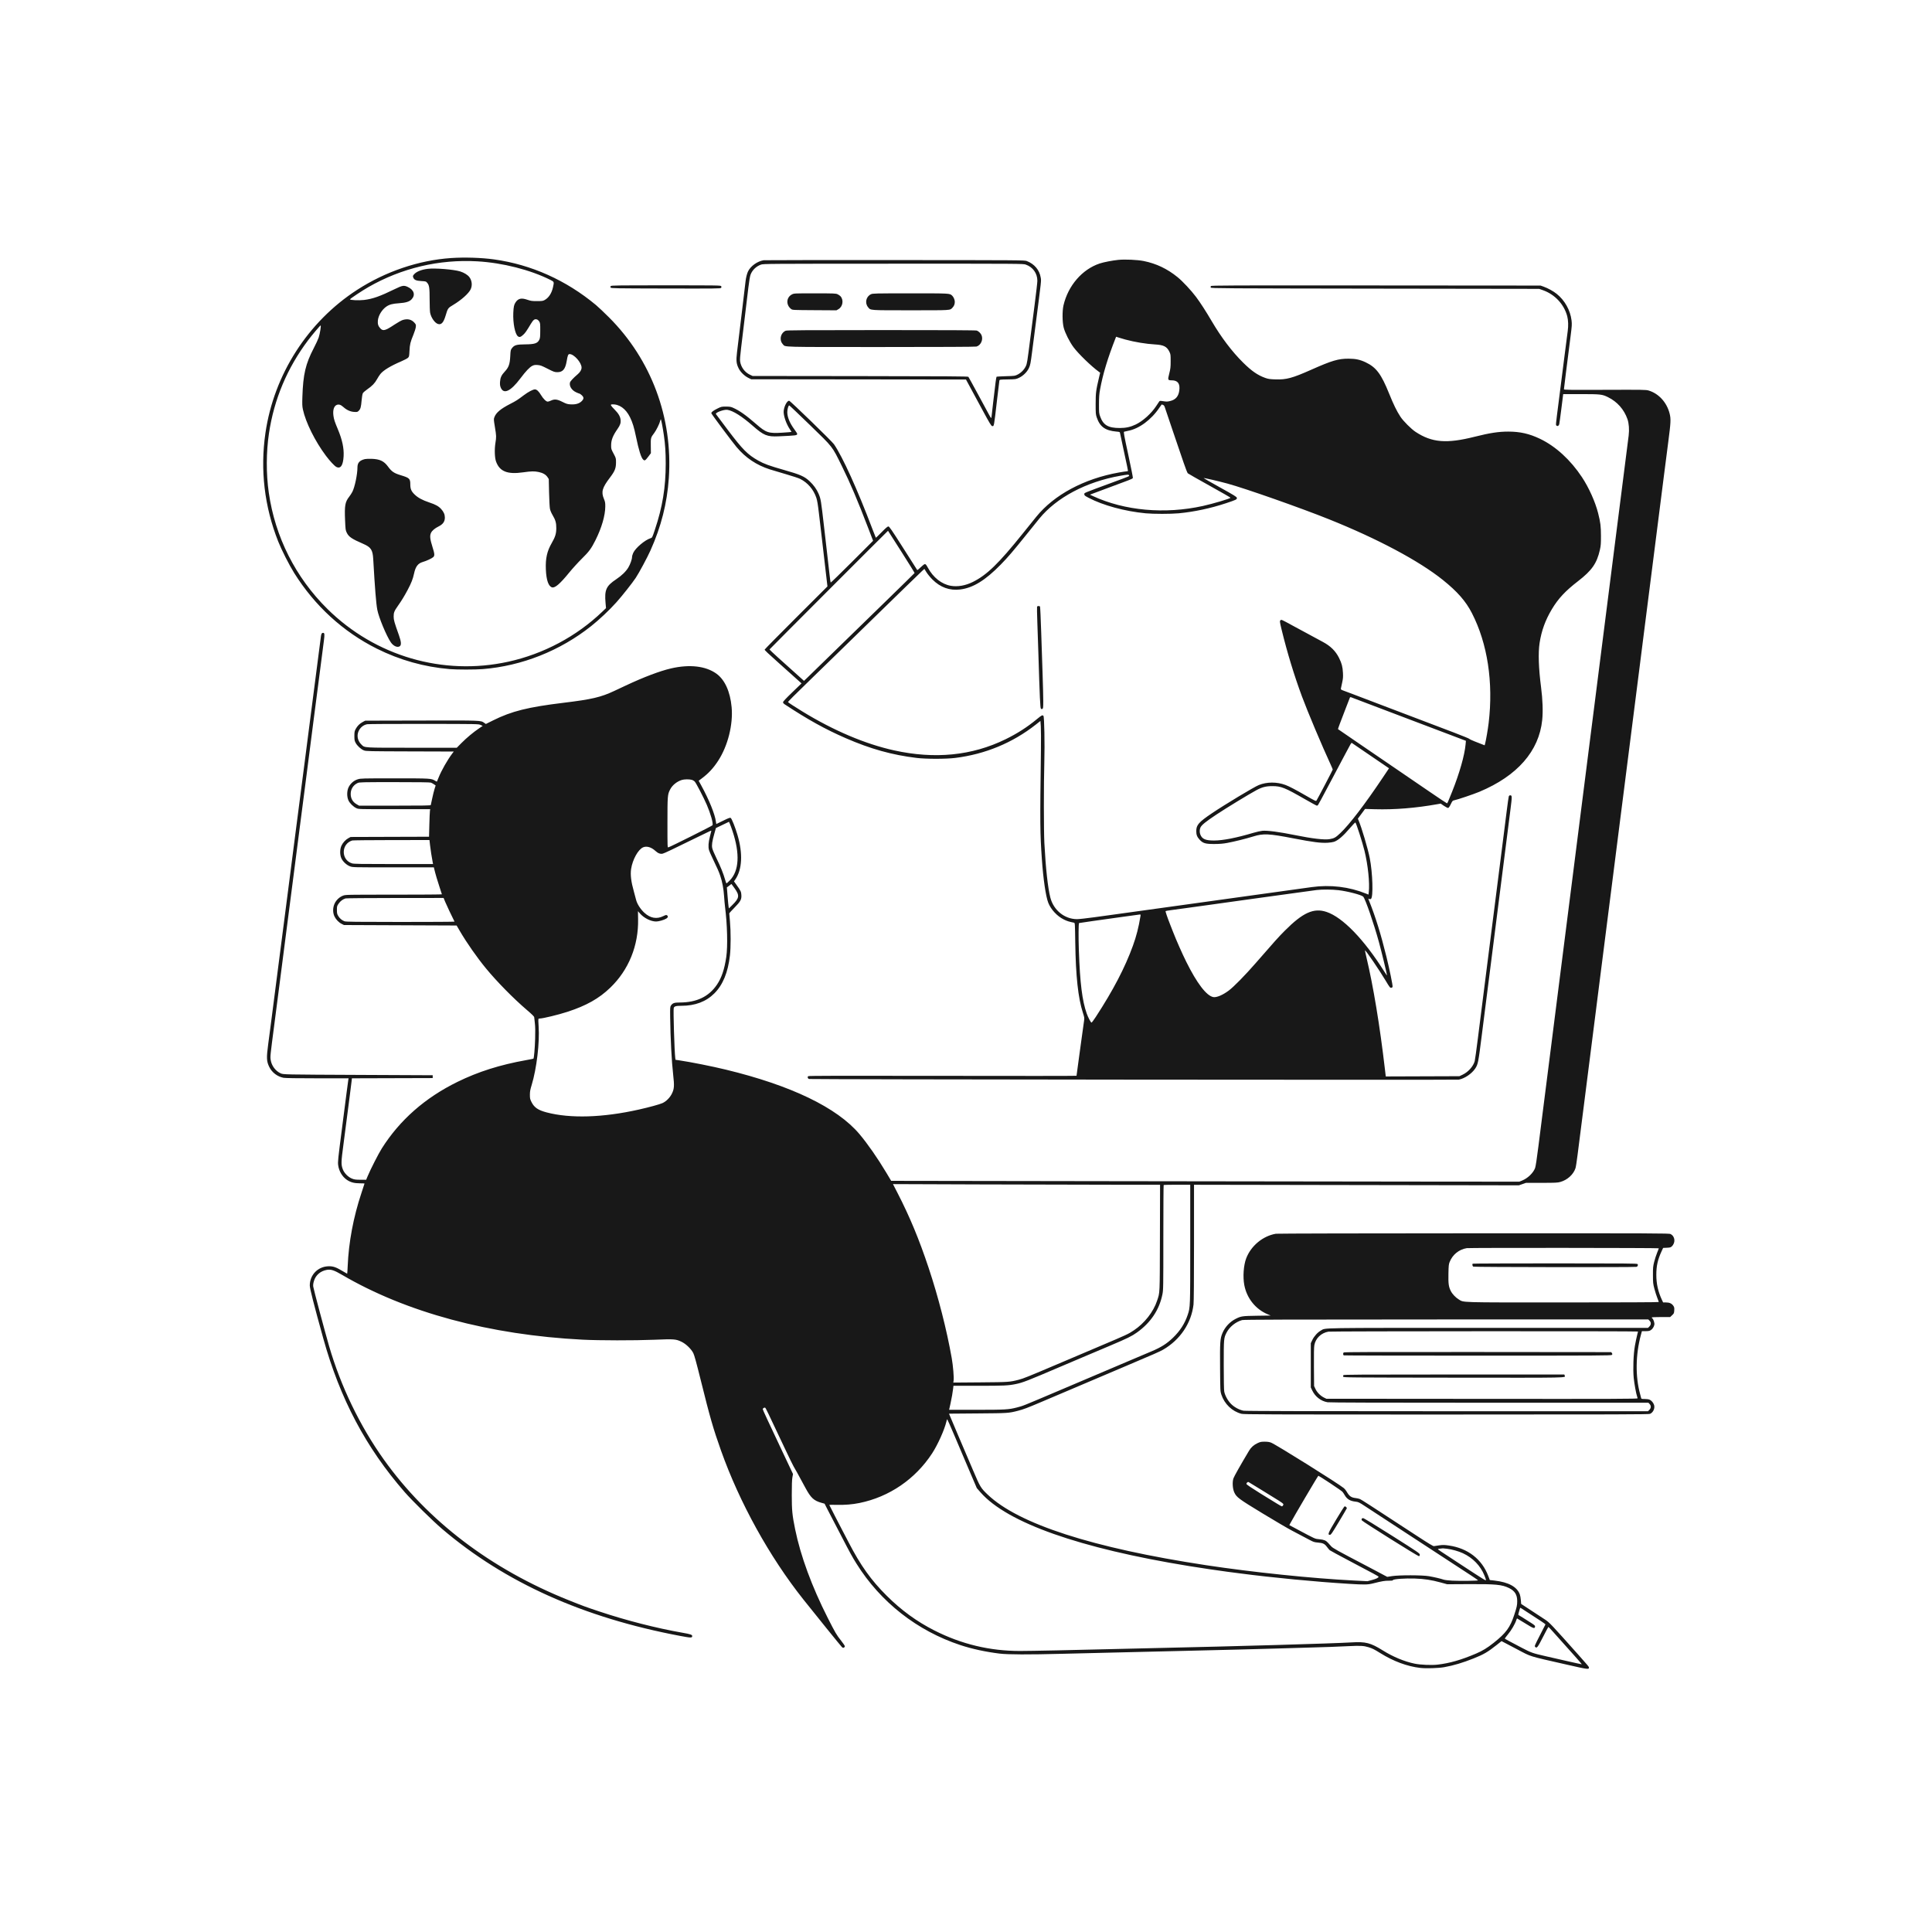 <svg width="345" height="345" viewBox="0 0 345 345" fill="none" xmlns="http://www.w3.org/2000/svg">
<path fill-rule="evenodd" clip-rule="evenodd" d="M80.554 46.079C74.775 46.471 68.86 48.472 63.784 51.753C54.972 57.447 48.922 66.884 47.401 77.307C46.44 83.895 47.21 90.448 49.68 96.696C50.268 98.183 51.65 100.91 52.522 102.303C56.196 108.176 61.255 112.812 67.283 115.827C71.365 117.868 75.768 119.104 80.301 119.481C81.619 119.591 84.846 119.591 86.216 119.481C93.195 118.92 100.008 116.217 105.563 111.804C107.032 110.636 108.796 108.974 110.073 107.552C111.068 106.445 112.936 104.083 113.524 103.19C114.152 102.235 115.569 99.598 116.157 98.291C118.067 94.043 119.13 89.85 119.435 85.358C120.167 74.587 116.304 64.223 108.742 56.664C107.882 55.804 106.838 54.818 106.421 54.47C101.095 50.036 94.869 47.248 88.234 46.324C85.992 46.012 82.964 45.915 80.554 46.079ZM199.694 46.407C198.646 46.512 197.068 46.818 196.369 47.052C193.244 48.096 190.735 50.999 189.909 54.526C189.674 55.53 189.694 57.547 189.949 58.52C190.197 59.467 191.005 61.072 191.707 62.01C192.598 63.201 194.88 65.412 196.222 66.383L196.456 66.552L196.248 67.434C195.71 69.716 195.656 70.14 195.652 72.1C195.65 73.819 195.663 73.992 195.846 74.535C196.406 76.203 197.354 76.888 199.354 77.069C199.962 77.124 199.971 77.128 200.017 77.387C200.043 77.532 200.277 78.634 200.537 79.836C201.302 83.375 201.421 83.942 201.421 84.057C201.421 84.12 201.323 84.167 201.189 84.167C201.062 84.167 200.44 84.26 199.808 84.373C193.588 85.483 188.235 88.351 185.047 92.281C184.671 92.743 183.589 94.087 182.642 95.266C178.325 100.642 176.229 102.675 173.719 103.922C172.403 104.576 171.005 104.818 169.782 104.606C168.151 104.322 166.64 103.129 165.693 101.377C165.426 100.882 165.302 100.732 165.164 100.732C165.054 100.732 164.759 100.954 164.41 101.299C164.043 101.663 163.815 101.832 163.776 101.771C163.743 101.718 162.617 99.949 161.273 97.84C159.201 94.586 158.801 94.005 158.636 94.005C158.497 94.005 158.151 94.301 157.438 95.032C156.887 95.597 156.419 96.041 156.398 96.02C156.377 95.998 156.094 95.281 155.77 94.425C153.099 87.375 150.485 81.61 148.921 79.323C148.564 78.802 141.15 71.605 140.933 71.57C140.584 71.513 140.066 72.434 139.949 73.319C139.845 74.106 140.374 75.682 141.089 76.72C141.23 76.924 141.345 77.107 141.345 77.126C141.345 77.146 140.616 77.207 139.724 77.263C137.226 77.419 136.819 77.286 135.022 75.72C133.212 74.142 132.041 73.317 130.898 72.811C130.512 72.641 130.298 72.606 129.627 72.606C128.849 72.605 128.796 72.617 128.111 72.956C127.35 73.333 127.022 73.585 127.022 73.791C127.022 73.912 130.76 78.923 131.536 79.842C133.156 81.761 135.084 83.052 137.476 83.821C138.052 84.006 139.394 84.408 140.46 84.713C141.525 85.019 142.622 85.383 142.897 85.523C144.249 86.209 145.264 87.394 145.77 88.877C145.926 89.337 146.051 90.082 146.234 91.65C146.372 92.83 146.521 94.097 146.567 94.467C146.612 94.837 146.727 95.812 146.82 96.632C147.033 98.499 147.264 100.493 147.542 102.871L147.758 104.716L142.15 110.314C139.066 113.393 136.543 115.953 136.543 116.003C136.543 116.112 137.113 116.651 139.113 118.436C139.53 118.808 140.605 119.77 141.501 120.574L143.131 122.035L141.48 123.625C140.33 124.733 139.829 125.271 139.829 125.397C139.83 125.509 139.935 125.649 140.103 125.76C144.25 128.496 147.379 130.231 151.035 131.82C155.467 133.746 159.289 134.812 163.674 135.343C165.393 135.551 168.906 135.551 170.583 135.343C175.941 134.677 180.825 132.653 184.991 129.371L185.791 128.74L185.858 129.682C185.895 130.201 185.904 132.195 185.879 134.114C185.707 147.233 185.72 148.709 186.048 153.434C186.296 156.999 186.749 160.086 187.191 161.212C187.661 162.409 188.789 163.621 189.964 164.191C190.585 164.493 190.874 164.584 191.782 164.767C191.958 164.803 191.96 164.834 192.01 168.273C192.098 174.324 192.522 178.231 193.375 180.855C193.646 181.69 193.659 181.782 193.581 182.295C193.535 182.596 193.346 183.959 193.16 185.323C192.974 186.688 192.766 188.201 192.698 188.687C192.511 190.01 192.237 192.042 192.237 192.104C192.237 192.134 181.488 192.14 168.351 192.116C149.937 192.083 144.433 192.096 144.327 192.173C144.143 192.307 144.246 192.626 144.49 192.677C144.874 192.757 260.052 192.87 260.499 192.791C261.517 192.61 262.819 191.732 263.425 190.819C263.924 190.068 263.985 189.762 264.568 185.148C264.875 182.724 265.22 180.003 265.336 179.101C265.452 178.199 265.775 175.664 266.053 173.467C266.331 171.27 266.634 168.887 266.726 168.17C266.818 167.453 266.928 166.583 266.971 166.236C267.014 165.889 267.24 164.101 267.474 162.263C267.895 158.961 268.431 154.743 269.085 149.586C269.27 148.13 269.555 145.885 269.719 144.598C270.032 142.141 270.029 142.019 269.657 142.019C269.568 142.019 269.465 142.102 269.426 142.208C269.388 142.312 269.217 143.513 269.047 144.878C268.878 146.242 268.663 147.945 268.57 148.661C268.41 149.889 267.929 153.678 266.973 161.232C266.261 166.861 265.716 171.149 265.408 173.551C265.084 176.083 264.62 179.75 263.903 185.45C263.647 187.485 263.395 189.301 263.343 189.486C263.082 190.424 262.18 191.435 261.186 191.905L260.612 192.177L254.035 192.2L247.459 192.223L247.308 190.938C246.395 183.126 245.23 176.076 244.006 170.953C243.846 170.286 243.731 169.727 243.749 169.709C243.846 169.612 246.296 173.205 247.447 175.132C248.146 176.301 248.235 176.416 248.431 176.393C248.583 176.376 248.655 176.311 248.675 176.174C248.711 175.922 248.12 173.053 247.581 170.86C246.582 166.799 245.636 163.745 244.486 160.872C244.311 160.434 244.31 160.429 244.477 160.518C244.592 160.58 244.695 160.581 244.806 160.522C245.254 160.283 245.125 155.868 244.593 153.202C244.247 151.468 243.156 147.799 242.596 146.481L242.474 146.193L243.117 145.323L243.76 144.453L245.53 144.504C249.027 144.603 252.805 144.298 256.705 143.601L257.265 143.501L257.854 143.903C258.18 144.125 258.514 144.292 258.601 144.276C258.701 144.257 258.869 144.016 259.066 143.606C259.354 143.007 259.395 142.961 259.695 142.905C260.242 142.803 263.173 141.811 264.193 141.383C270.953 138.549 274.825 134.122 275.394 128.577C275.552 127.038 275.479 124.953 275.19 122.721C274.75 119.325 274.659 116.568 274.928 114.816C275.263 112.636 275.949 110.745 277.109 108.804C278.255 106.887 279.515 105.536 281.802 103.772C284.264 101.872 285.157 100.591 285.697 98.178C285.861 97.448 285.888 97.091 285.885 95.686C285.882 93.96 285.799 93.303 285.378 91.634C284.867 89.611 283.738 87.096 282.498 85.218C280.463 82.136 277.813 79.708 275.02 78.367C273.11 77.451 271.444 77.071 269.332 77.071C267.599 77.071 266.036 77.31 263.35 77.986C258.3 79.257 255.704 79.044 252.776 77.116C252.002 76.606 250.598 75.203 250.085 74.426C249.43 73.435 248.838 72.225 248.06 70.292C246.649 66.786 245.751 65.589 243.86 64.695C242.858 64.221 242.067 64.054 240.811 64.05C238.993 64.044 237.825 64.39 234.175 66.013C230.778 67.524 229.711 67.813 227.765 67.749C226.754 67.715 226.476 67.675 225.948 67.488C224.592 67.007 223.504 66.255 221.975 64.742C220.013 62.801 218.084 60.256 216.398 57.385C215.325 55.558 214.366 54.073 213.574 53.013C212.726 51.876 211.184 50.227 210.286 49.497C208.453 48.005 206.484 47.066 204.244 46.614C203.116 46.386 200.901 46.286 199.694 46.407ZM136.374 46.469C135.239 46.661 134.081 47.479 133.592 48.435C133.4 48.808 133.205 49.576 133.134 50.237C133.078 50.755 132.767 53.365 132.537 55.241C132.425 56.157 132.108 58.78 131.603 62.967C131.429 64.403 131.493 64.976 131.919 65.813C132.248 66.461 132.961 67.15 133.653 67.489L134.141 67.728L153.319 67.749L172.497 67.771L173.303 69.263C173.747 70.083 174.754 71.947 175.541 73.403C176.683 75.515 177.011 76.058 177.158 76.08C177.516 76.135 177.47 76.375 178.041 71.427C178.249 69.624 178.438 68.065 178.461 67.964C178.502 67.785 178.542 67.78 179.957 67.754C181.393 67.728 181.417 67.724 181.981 67.458C182.707 67.115 183.395 66.439 183.723 65.747C183.98 65.203 184.035 64.927 184.312 62.766C184.407 62.026 184.676 59.945 184.91 58.142C185.993 49.784 185.947 50.205 185.842 49.565C185.618 48.205 184.713 47.134 183.348 46.614C182.937 46.458 182.334 46.453 159.756 46.443C147.012 46.438 136.49 46.449 136.374 46.469ZM85.23 46.666C89.754 46.925 94.709 48.185 98.304 49.992C98.964 50.324 98.966 50.329 98.743 51.314C98.497 52.4 97.975 53.188 97.237 53.587C96.945 53.745 96.766 53.769 95.889 53.769C94.995 53.769 94.796 53.741 94.173 53.528C93.107 53.163 92.551 53.282 92.077 53.977C91.79 54.397 91.709 54.768 91.66 55.871C91.58 57.691 91.972 59.674 92.487 60.056C92.769 60.264 92.978 60.202 93.447 59.77C93.797 59.448 94.004 59.152 94.811 57.806C95.251 57.075 95.492 56.909 95.905 57.054C96.03 57.098 96.21 57.266 96.305 57.427C96.461 57.691 96.478 57.856 96.473 59.025C96.469 60.102 96.441 60.383 96.315 60.645C95.993 61.314 95.493 61.48 93.75 61.494C92.234 61.507 91.842 61.622 91.416 62.18C91.187 62.479 91.171 62.556 91.118 63.598C91.044 65.049 90.844 65.605 90.117 66.377C89.55 66.98 89.34 67.436 89.292 68.17C89.263 68.621 89.29 68.879 89.396 69.157C89.907 70.492 91.167 69.918 92.953 67.537C93.892 66.285 94.591 65.551 95.058 65.325C95.37 65.174 95.54 65.148 96.001 65.181C96.494 65.217 96.713 65.298 97.772 65.838C98.873 66.4 99.025 66.455 99.499 66.46C100.492 66.471 100.948 65.939 101.195 64.481C101.371 63.439 101.459 63.229 101.716 63.229C102.503 63.229 103.852 64.755 103.851 65.644C103.85 66.037 103.602 66.459 103.146 66.844C102.415 67.462 101.84 68.075 101.784 68.297C101.622 68.94 102.075 69.672 102.866 70.046C103.153 70.181 103.432 70.292 103.487 70.292C103.541 70.292 103.722 70.42 103.887 70.575C104.291 70.956 104.286 71.223 103.868 71.64C103.435 72.073 102.788 72.259 101.902 72.208C101.322 72.175 101.147 72.122 100.426 71.76C99.48 71.284 99.02 71.235 98.374 71.539C98.166 71.638 97.91 71.719 97.806 71.72C97.529 71.722 97.007 71.211 96.614 70.551C96.216 69.882 95.844 69.535 95.524 69.535C95.169 69.536 94.354 69.963 93.537 70.578C92.4 71.434 92.174 71.578 91.089 72.137C89.4 73.007 88.598 73.679 88.291 74.479C88.151 74.847 88.153 74.897 88.376 76.254C88.642 77.874 88.645 77.99 88.464 79.132C88.284 80.267 88.336 81.744 88.579 82.415C89.225 84.199 90.603 84.747 93.427 84.344C94.89 84.136 95.428 84.126 96.214 84.292C96.946 84.447 97.472 84.753 97.765 85.195L97.995 85.541L98.048 87.944C98.078 89.266 98.147 90.574 98.202 90.852C98.264 91.161 98.448 91.6 98.679 91.987C99.201 92.864 99.344 93.375 99.338 94.341C99.332 95.303 99.152 95.882 98.525 96.969C97.681 98.431 97.393 99.729 97.475 101.689C97.555 103.61 97.947 104.727 98.596 104.889C99.117 105.02 100.028 104.231 101.636 102.255C102.224 101.533 103.243 100.412 103.9 99.765C105.191 98.494 105.59 97.952 106.335 96.462C107.446 94.238 108.078 92.06 108.087 90.431C108.09 89.781 108.056 89.591 107.845 89.086C107.327 87.841 107.531 87.115 108.905 85.302C109.811 84.107 110.002 83.624 110.002 82.519C110.002 81.832 109.991 81.795 109.564 80.994C109.138 80.196 109.126 80.153 109.131 79.5C109.138 78.552 109.441 77.789 110.301 76.557C110.736 75.935 110.875 75.521 110.826 75.004C110.766 74.382 110.453 73.842 109.734 73.12C109.047 72.43 108.946 72.234 109.264 72.214C110.57 72.133 111.735 72.959 112.499 74.507C112.959 75.439 113.224 76.302 113.581 78.031C114.072 80.41 114.486 81.726 114.851 82.069C115.125 82.325 115.218 82.269 115.792 81.511L116.231 80.929L116.213 79.626C116.193 78.175 116.204 78.134 116.835 77.308C117.185 76.849 117.784 75.633 117.878 75.191C117.909 75.041 117.963 74.902 117.997 74.881C118.06 74.841 118.336 76.264 118.549 77.734C118.787 79.368 118.879 80.784 118.879 82.779C118.878 87.04 118.304 90.541 116.937 94.612C116.466 96.016 116.465 96.018 116.162 96.113C115.162 96.427 113.492 97.84 113.082 98.718C112.964 98.97 112.867 99.309 112.865 99.471C112.861 99.881 112.541 100.775 112.192 101.355C111.766 102.06 111.006 102.795 110.035 103.441C108.238 104.637 107.926 105.33 108.134 107.669L108.216 108.594L107.529 109.252C102.938 113.652 97.035 116.788 90.749 118.165C79.122 120.713 67.024 117.184 58.478 108.752C52.777 103.128 49.12 95.871 47.994 87.951C47.516 84.584 47.529 80.752 48.029 77.389C48.937 71.297 51.276 65.734 55.026 60.748C55.729 59.815 57.124 58.161 57.246 58.118C57.376 58.073 57.141 59.559 56.903 60.286C56.805 60.586 56.408 61.441 56.021 62.185C54.562 64.994 54.13 66.84 53.998 70.841C53.954 72.174 53.969 72.554 54.089 73.112C54.582 75.419 56.269 78.813 58.205 81.392C58.902 82.321 59.729 83.208 60.054 83.376C60.821 83.773 61.271 83.113 61.361 81.46C61.439 80.032 61.114 78.52 60.326 76.641C59.769 75.311 59.634 74.903 59.545 74.263C59.405 73.248 59.622 72.517 60.126 72.308C60.497 72.155 60.848 72.266 61.314 72.684C61.921 73.229 62.566 73.519 63.255 73.558C63.791 73.588 63.837 73.576 64.072 73.342C64.382 73.032 64.473 72.695 64.579 71.452C64.626 70.91 64.72 70.358 64.789 70.225C64.858 70.093 65.21 69.78 65.572 69.531C66.456 68.922 66.93 68.432 67.316 67.728C67.493 67.404 67.769 66.978 67.929 66.782C68.476 66.112 69.748 65.342 71.657 64.524C72.186 64.297 72.72 64.017 72.844 63.902C73.058 63.702 73.072 63.639 73.123 62.64C73.183 61.477 73.273 61.107 73.828 59.754C74.037 59.246 74.228 58.635 74.252 58.395C74.294 57.992 74.277 57.937 74.014 57.639C73.489 57.042 72.807 56.877 71.934 57.135C71.692 57.207 71.048 57.564 70.482 57.941C68.795 59.062 68.399 59.168 67.907 58.632C67.537 58.228 67.42 57.853 67.475 57.247C67.557 56.35 68.2 55.292 68.997 54.745C69.538 54.374 70.093 54.227 71.242 54.15C72.463 54.068 73.094 53.873 73.492 53.454C74.223 52.683 73.937 51.761 72.804 51.234C72.127 50.92 71.857 50.963 70.569 51.591C67.832 52.925 66.56 53.376 65.009 53.564C64.074 53.677 62.453 53.6 62.505 53.445C62.549 53.312 64.662 51.909 65.799 51.258C71.727 47.864 78.437 46.278 85.23 46.666ZM183.168 47.248C184.442 47.686 185.244 48.806 185.243 50.146C185.243 50.427 185.017 52.398 184.741 54.526C184.465 56.653 184.124 59.302 183.983 60.412C183.442 64.663 183.403 64.91 183.19 65.374C182.909 65.986 182.36 66.556 181.75 66.87C181.245 67.13 181.229 67.132 179.626 67.177C178.738 67.203 177.985 67.249 177.954 67.28C177.923 67.311 177.844 67.765 177.78 68.289C177.517 70.413 177.138 73.646 177.094 74.139C177.069 74.428 177.024 74.664 176.996 74.663C176.967 74.662 176.796 74.388 176.615 74.054C176.434 73.719 175.549 72.083 174.648 70.418C173.748 68.753 172.972 67.344 172.924 67.287C172.856 67.204 168.8 67.178 153.616 67.161L134.394 67.139L133.914 66.914C133.004 66.489 132.328 65.579 132.167 64.564C132.116 64.241 132.162 63.599 132.338 62.142C132.471 61.052 132.635 59.687 132.704 59.109C132.772 58.531 132.907 57.414 133.002 56.628C133.311 54.077 133.415 53.211 133.638 51.34C133.773 50.209 133.921 49.33 134.024 49.057C134.333 48.23 135.027 47.559 135.884 47.255C136.319 47.101 137.013 47.096 159.511 47.09C182.295 47.084 182.698 47.087 183.168 47.248ZM76.367 48.007C75.21 48.154 74.336 48.513 73.911 49.017C73.725 49.239 73.708 49.305 73.784 49.524C73.942 49.977 74.281 50.133 75.225 50.189C76.053 50.238 76.069 50.243 76.304 50.524C76.653 50.941 76.72 51.421 76.72 53.51C76.72 54.541 76.759 55.589 76.806 55.838C76.972 56.709 77.631 57.662 78.198 57.849C78.802 58.047 79.2 57.616 79.573 56.36C79.965 55.041 79.992 55.004 80.933 54.443C82.376 53.583 83.691 52.409 84.044 51.665C84.379 50.959 84.279 50.072 83.794 49.457C83.49 49.071 82.862 48.686 82.19 48.474C81.043 48.113 77.668 47.842 76.367 48.007ZM109.069 51.085C108.989 51.182 108.983 51.257 109.047 51.359C109.129 51.488 109.893 51.5 118.9 51.52C127.883 51.54 128.673 51.531 128.767 51.404C128.838 51.307 128.843 51.218 128.785 51.109C128.704 50.957 128.373 50.952 118.94 50.952C110.137 50.952 109.169 50.965 109.069 51.085ZM216.245 51.085C216.164 51.182 216.158 51.257 216.222 51.359C216.304 51.489 218.385 51.502 245.581 51.541L274.851 51.583L275.517 51.818C277.647 52.569 279.303 54.342 279.861 56.466C280.049 57.184 280.083 58.191 279.951 59.109C279.907 59.409 279.644 61.453 279.365 63.649C279.087 65.846 278.647 69.308 278.387 71.343C277.761 76.246 277.795 75.866 277.966 76.008C278.147 76.157 278.358 76.041 278.437 75.748C278.468 75.633 278.639 74.378 278.818 72.958L279.144 70.376L282.306 70.377C285.83 70.379 286.108 70.41 287.153 70.928C288.796 71.741 290.011 73.114 290.617 74.844C290.88 75.592 290.963 76.728 290.833 77.776C290.784 78.169 290.515 80.288 290.235 82.485C289.956 84.682 289.554 87.841 289.343 89.506C289.132 91.171 288.807 93.725 288.621 95.182C288.436 96.639 288.097 99.306 287.869 101.11C286.953 108.336 286.607 111.056 285.509 119.693C285.321 121.173 284.959 124.03 284.705 126.042C284.45 128.054 284.146 130.438 284.029 131.34C283.912 132.241 283.782 133.263 283.741 133.61C283.699 133.957 283.491 135.603 283.278 137.268C283.065 138.933 282.704 141.771 282.476 143.574C281.532 151.041 281.111 154.357 280.876 156.187C280.739 157.251 280.416 159.786 280.159 161.821C279.902 163.856 279.561 166.543 279.401 167.791C279.242 169.04 278.919 171.575 278.685 173.425C278.45 175.275 278.05 178.435 277.794 180.446C277.539 182.458 277.143 185.58 276.915 187.384C276.197 193.052 275.568 198.003 275.354 199.66C275.241 200.539 274.953 202.809 274.715 204.706C274.439 206.911 274.226 208.305 274.125 208.574C273.793 209.462 272.811 210.409 271.803 210.814L271.312 211.012L253.366 210.997C243.495 210.988 218.256 210.955 197.279 210.923L159.14 210.865L158.254 209.383C156.72 206.816 154.906 204.211 153.465 202.507C149.463 197.775 141.276 193.829 129.595 191.001C127.154 190.41 123.358 189.653 121.316 189.35L120.624 189.247L120.58 188.904C120.434 187.772 120.209 180.41 120.308 180.014C120.388 179.698 120.697 179.606 121.68 179.606C124.132 179.606 126.089 178.867 127.568 177.384C129.095 175.853 129.996 173.653 130.346 170.608C130.511 169.172 130.512 166.309 130.349 164.512C130.282 163.772 130.226 163.135 130.225 163.096C130.224 163.058 130.631 162.612 131.129 162.105C132.24 160.976 132.437 160.62 132.388 159.832C132.351 159.224 132.282 159.08 131.514 158.007L131.071 157.388L131.31 157.04C132.532 155.259 132.673 152.421 131.701 149.124C131.282 147.701 130.664 146.155 130.474 146.053C130.349 145.987 130.072 146.09 129.124 146.559C128.468 146.883 127.921 147.148 127.909 147.148C127.897 147.148 127.864 146.949 127.835 146.706C127.687 145.446 126.627 142.826 125.233 140.277L124.764 139.419L125.24 139.064C126.505 138.12 127.365 137.2 128.24 135.856C129.975 133.192 130.933 129.379 130.647 126.273C130.389 123.477 129.421 121.357 127.909 120.281C125.998 118.92 123.111 118.595 119.797 119.366C117.819 119.827 114.931 120.921 111.763 122.409C111.373 122.592 110.441 123.029 109.69 123.381C107.284 124.509 105.672 124.886 100.649 125.495C94.249 126.272 91.361 126.994 88.04 128.647L86.762 129.283L86.481 129.089C85.814 128.631 86.177 128.644 75.283 128.668L65.219 128.691L64.779 128.922C64.221 129.216 63.807 129.629 63.513 130.186C63.308 130.575 63.282 130.715 63.282 131.424C63.282 132.128 63.309 132.273 63.508 132.652C63.79 133.186 64.46 133.797 64.988 134.001C65.364 134.147 65.846 134.158 73.208 134.179L81.029 134.203L80.761 134.558C79.896 135.703 78.818 137.602 78.316 138.865C78.169 139.235 78.036 139.552 78.021 139.569C78.005 139.585 77.868 139.523 77.715 139.429C76.999 138.993 76.976 138.991 70.479 138.991C64.664 138.991 64.416 138.998 63.888 139.16C63.192 139.375 62.584 139.901 62.253 140.572C61.933 141.223 61.917 142.251 62.218 142.919C62.451 143.439 63.082 144.058 63.642 144.316C64.039 144.499 64.042 144.499 70.429 144.499H76.818L76.77 144.835C76.744 145.02 76.698 146.126 76.668 147.293L76.613 149.415L69.61 149.437L62.607 149.46L62.245 149.653C61.727 149.929 61.234 150.455 60.979 151.003C60.679 151.648 60.669 152.614 60.956 153.261C61.217 153.849 61.885 154.47 62.507 154.703C62.99 154.883 63.024 154.884 70.234 154.884H77.475L77.529 155.115C77.734 155.991 78.139 157.377 78.494 158.418C78.723 159.089 78.911 159.666 78.911 159.7C78.911 159.733 75.045 159.761 70.32 159.761C61.86 159.761 61.721 159.764 61.266 159.934C60.614 160.177 60.034 160.726 59.741 161.375C59.409 162.111 59.407 162.994 59.734 163.661C60.009 164.223 60.506 164.732 61.032 164.99L61.427 165.185L71.483 165.227L81.539 165.269L82.129 166.278C83.358 168.379 85.159 170.954 86.775 172.921C88.72 175.286 91.696 178.312 94.077 180.346C94.986 181.122 95.387 181.518 95.394 181.648C95.401 181.75 95.453 182.231 95.511 182.717C95.584 183.331 95.599 184.176 95.56 185.492C95.51 187.19 95.357 188.96 95.254 189.049C95.232 189.068 94.646 189.185 93.951 189.309C89.267 190.147 85.391 191.375 81.677 193.199C75.9 196.036 71.395 199.997 68.186 205.064C67.606 205.979 66.18 208.773 65.666 210.003L65.384 210.676L64.375 210.671C63.522 210.667 63.287 210.635 62.86 210.468C62.183 210.204 61.473 209.49 61.223 208.823C60.891 207.937 60.9 207.601 61.346 204.243C61.472 203.295 61.589 202.4 62.012 199.114C62.129 198.212 62.339 196.585 62.48 195.498C62.621 194.411 62.76 193.305 62.789 193.039L62.842 192.556L70.055 192.534L77.268 192.513V192.261V192.008L64.84 191.951C50.424 191.885 50.61 191.889 50.095 191.655C49.186 191.242 48.48 190.28 48.335 189.257C48.244 188.619 48.244 188.625 48.999 182.843C49.108 182.015 49.469 179.225 49.674 177.63C49.769 176.89 49.962 175.395 50.103 174.308C50.243 173.221 50.487 171.329 50.645 170.104C50.803 168.878 51.027 167.138 51.143 166.236C51.259 165.334 51.432 163.991 51.528 163.251C51.758 161.459 52.141 158.509 52.41 156.44C52.531 155.515 52.74 153.887 52.876 152.824C53.012 151.76 53.314 149.414 53.547 147.61C53.936 144.596 54.085 143.446 54.436 140.757C54.505 140.225 54.846 137.577 55.193 134.871C55.539 132.166 55.9 129.366 55.993 128.649C56.087 127.932 56.219 126.91 56.288 126.378C56.412 125.409 56.619 123.818 56.926 121.459C57.017 120.766 57.147 119.763 57.215 119.231C57.283 118.699 57.415 117.677 57.508 116.961C57.601 116.244 57.746 115.12 57.831 114.464C57.99 113.235 57.967 113.008 57.684 113.008C57.463 113.008 57.372 113.161 57.307 113.639C57.276 113.87 57.063 115.516 56.833 117.297C56.604 119.077 56.359 120.969 56.29 121.501C55.697 126.044 55.506 127.518 55.023 131.297C54.769 133.286 54.485 135.5 54.391 136.217C54.298 136.933 54.165 137.955 54.096 138.487C54.027 139.019 53.895 140.04 53.801 140.757C53.537 142.794 53.306 144.58 53.17 145.634C53.102 146.166 52.969 147.188 52.875 147.905C52.705 149.201 51.679 157.169 51.196 160.938C51.056 162.025 50.883 163.368 50.811 163.923C50.34 167.532 50.128 169.175 49.757 172.08C49.442 174.541 48.703 180.275 48.538 181.54C48.468 182.071 48.333 183.112 48.237 183.852C48.141 184.592 47.989 185.746 47.898 186.417C47.563 188.906 47.591 189.525 48.087 190.534C48.575 191.528 49.546 192.261 50.641 192.464C50.966 192.524 53.048 192.555 56.692 192.555H62.247L62.197 192.828C62.17 192.979 62.034 193.991 61.896 195.078C61.648 197.02 61.522 197.995 61.089 201.342C60.352 207.041 60.308 207.463 60.389 208.069C60.53 209.133 61.111 210.114 61.932 210.679C62.577 211.122 63.259 211.306 64.257 211.306C64.717 211.306 65.093 211.324 65.093 211.346C65.093 211.368 64.843 212.134 64.538 213.047C63.112 217.319 62.257 221.87 62.088 226.085C62.058 226.836 62.016 227.451 61.994 227.451C61.973 227.451 61.578 227.224 61.117 226.946C59.973 226.256 59.423 226.079 58.563 226.123C56.714 226.218 55.319 227.693 55.319 229.552C55.319 230.095 56.027 232.873 57.729 239.009C60.713 249.766 65.339 258.502 72.246 266.426C73.616 267.997 77.276 271.599 78.96 273.032C90.183 282.591 104.153 288.869 121.448 292.126C123.402 292.494 123.609 292.497 123.609 292.15C123.609 291.916 123.309 291.812 121.924 291.57C117.227 290.747 111.836 289.371 107.053 287.773C104.443 286.901 104.163 286.798 101.538 285.747C87.647 280.186 76.359 271.593 68.534 260.624C64.278 254.656 60.847 247.543 58.761 240.359C58.002 237.741 55.98 230.156 55.935 229.751C55.9 229.439 55.936 229.156 56.066 228.731C56.38 227.697 57.236 226.962 58.351 226.766C59.095 226.635 59.653 226.815 61.072 227.647C72.527 234.361 87.44 238.382 104.019 239.227C106.975 239.378 113.292 239.385 116.827 239.241C120.399 239.096 120.676 239.116 121.687 239.596C122.487 239.975 123.42 240.871 123.803 241.627C123.99 241.998 124.354 243.318 125.124 246.42C126.795 253.154 127.352 255.089 128.751 259.026C132.058 268.327 137.405 277.997 143.442 285.597C145.714 288.457 150.168 293.96 150.333 294.112C150.497 294.262 150.573 294.283 150.703 294.214C150.793 294.166 150.867 294.057 150.867 293.972C150.867 293.887 150.569 293.444 150.206 292.987C149.388 291.959 149.17 291.589 147.836 288.961C144.976 283.327 142.961 277.854 141.986 273.068C141.472 270.544 141.391 269.717 141.389 266.972C141.388 265.211 141.422 264.221 141.498 263.813L141.608 263.219L141.254 262.468C141.059 262.055 140.389 260.638 139.766 259.32C137.101 253.683 136.206 251.75 136.206 251.632C136.206 251.478 136.511 251.302 136.64 251.382C136.749 251.449 137.005 251.981 140.103 258.553C140.896 260.235 141.624 261.73 141.722 261.875C141.82 262.019 142.103 262.516 142.353 262.978C142.602 263.44 142.869 263.932 142.947 264.071C143.024 264.21 143.417 264.934 143.821 265.681C144.799 267.493 145.327 267.982 146.732 268.371L147.246 268.514L147.762 269.53C148.046 270.089 148.4 270.773 148.55 271.05C148.7 271.328 149.459 272.785 150.236 274.288C151.826 277.36 152.171 277.989 152.96 279.249C157.25 286.104 163.793 291.228 171.504 293.769C173.572 294.451 176.038 294.985 178.503 295.285C179.981 295.465 183.713 295.478 189.625 295.322C191.733 295.267 195.961 295.164 199.02 295.095C202.078 295.026 207.595 294.894 211.279 294.803C214.963 294.712 219.57 294.6 221.516 294.554C223.463 294.508 226.268 294.433 227.751 294.386C229.234 294.34 231.832 294.263 233.523 294.216C237.192 294.114 238.257 294.076 240.811 293.954C242.945 293.852 243.52 293.883 244.369 294.144C245.074 294.361 245.388 294.517 246.457 295.183C248.828 296.661 251.268 297.568 253.614 297.841C254.66 297.963 256.884 297.894 257.916 297.707C259.601 297.401 261.179 296.931 263.155 296.144C264.957 295.427 265.682 295.003 267.292 293.723L268.13 293.056L269.089 293.558C269.617 293.835 270.466 294.281 270.975 294.55C273.505 295.885 272.819 295.674 279.721 297.242C283.635 298.131 283.744 298.145 283.738 297.759C283.736 297.63 283.543 297.397 281.971 295.633C276.986 290.037 276.698 289.733 275.89 289.201C275.458 288.916 274.323 288.173 273.369 287.549L271.634 286.415L271.582 285.754C271.554 285.39 271.473 284.93 271.403 284.731C270.92 283.369 269.391 282.531 266.862 282.243L266.034 282.149L265.761 281.424C264.632 278.428 262.113 276.476 258.744 275.987C257.946 275.871 257.682 275.865 257.016 275.951C256.584 276.007 256.155 276.073 256.062 276.097C255.941 276.128 255.096 275.62 253.093 274.31C244.426 268.645 243.12 267.801 242.849 267.688C242.685 267.62 242.33 267.539 242.06 267.509C241.285 267.421 240.945 267.175 240.479 266.365C240.353 266.147 240.13 265.868 239.983 265.745C239.012 264.932 227.916 257.991 226.993 257.619C226.687 257.495 226.373 257.448 225.848 257.445C225.212 257.443 225.056 257.474 224.573 257.699C223.889 258.019 223.412 258.442 223.045 259.056C221.494 261.653 220.37 263.645 220.251 264.009C220.036 264.665 220.109 265.841 220.403 266.49C220.802 267.368 221.188 267.654 225.477 270.259C227.655 271.581 230.005 272.959 230.7 273.32C232.015 274.004 232.527 274.274 233.845 274.979C234.553 275.357 234.703 275.405 235.362 275.46C236.255 275.535 236.541 275.675 236.965 276.244C237.145 276.486 237.364 276.746 237.451 276.822C237.538 276.897 239.031 277.708 240.769 278.623C245.568 281.152 246.153 281.47 246.167 281.561C246.192 281.729 245.766 281.94 244.985 282.147L244.187 282.358L241.741 282.235C234.307 281.861 223.615 280.751 215.366 279.498C195.121 276.421 181.871 272.138 176.375 266.895C175.13 265.707 175.034 265.548 173.762 262.558C173.132 261.078 171.937 258.277 171.106 256.333C170.275 254.389 169.569 252.718 169.538 252.619L169.481 252.44L174.603 252.399C180.01 252.357 180.126 252.35 181.768 251.927C182.771 251.67 183.417 251.426 185.918 250.364C187.146 249.842 189.951 248.65 192.153 247.716C194.354 246.782 196.667 245.798 197.292 245.531C197.918 245.263 199.567 244.562 200.958 243.974C206.069 241.812 207.129 241.346 207.722 241C210.753 239.233 212.736 236.284 213.127 232.959C213.185 232.466 213.217 228.602 213.217 221.884L213.217 211.566L242.223 211.616L271.228 211.666L271.866 211.444L272.505 211.222H275.281C277.712 211.222 278.126 211.203 278.613 211.068C279.883 210.717 280.96 209.744 281.337 208.607C281.405 208.404 281.573 207.329 281.711 206.219C281.85 205.109 282.061 203.444 282.181 202.519C282.301 201.594 282.605 199.21 282.857 197.222C283.108 195.233 283.43 192.698 283.572 191.588C283.713 190.478 284.057 187.773 284.336 185.576C284.614 183.379 284.917 180.995 285.01 180.278C285.102 179.561 285.212 178.691 285.254 178.344C285.297 177.997 285.542 176.068 285.798 174.056C286.054 172.044 286.417 169.187 286.606 167.707C286.794 166.227 287.078 163.995 287.237 162.746C287.397 161.497 287.697 159.132 287.906 157.491C288.114 155.849 288.439 153.295 288.627 151.815C288.815 150.335 289.156 147.648 289.385 145.845C289.614 144.041 289.88 141.96 289.976 141.22C290.071 140.48 290.376 138.077 290.654 135.88C290.932 133.683 291.271 131.016 291.408 129.952C291.545 128.888 291.868 126.353 292.125 124.318C292.383 122.283 292.669 120.032 292.761 119.315C292.853 118.598 292.963 117.728 293.006 117.381C293.049 117.034 293.293 115.104 293.549 113.093C293.806 111.081 294.169 108.224 294.358 106.744C294.546 105.264 294.83 103.032 294.989 101.783C295.148 100.534 295.449 98.169 295.657 96.527C295.866 94.886 296.19 92.332 296.378 90.852C296.567 89.372 296.908 86.685 297.137 84.881C297.366 83.078 297.71 80.41 297.9 78.953C298.361 75.43 298.39 74.833 298.15 73.864C297.656 71.87 296.208 70.276 294.399 69.736C293.926 69.594 293.417 69.586 286.584 69.611C280.017 69.635 279.275 69.624 279.275 69.507C279.275 69.388 279.79 65.273 280.466 59.992C280.698 58.18 280.715 57.896 280.633 57.217C280.414 55.399 279.413 53.612 277.971 52.467C277.36 51.982 276.421 51.465 275.652 51.19L275.104 50.994L245.73 50.972C218.95 50.953 216.346 50.963 216.245 51.085ZM141.427 52.571C140.389 53.094 140.316 54.471 141.288 55.191C141.52 55.362 141.619 55.367 145.448 55.39L149.369 55.414L149.731 55.202C150.511 54.746 150.691 53.56 150.082 52.896C149.98 52.786 149.746 52.626 149.561 52.541C149.249 52.397 148.94 52.385 145.513 52.383C141.831 52.382 141.8 52.383 141.427 52.571ZM155.536 52.541C154.651 52.943 154.389 54.101 155.013 54.857C155.491 55.436 155.113 55.409 162.622 55.409C170.008 55.409 169.618 55.434 170.093 54.933C170.375 54.635 170.499 54.317 170.499 53.886C170.499 53.526 170.277 53.016 170.02 52.784C169.566 52.375 169.693 52.382 162.56 52.383C156.239 52.385 155.861 52.394 155.536 52.541ZM140.292 59.06C139.758 59.298 139.408 59.85 139.408 60.454C139.408 60.875 139.532 61.194 139.813 61.494C140.287 62 139.097 61.968 157.331 61.968C168.021 61.968 174.185 61.938 174.369 61.885C175.159 61.659 175.61 60.636 175.269 59.842C175.129 59.514 174.755 59.152 174.432 59.03C174.267 58.968 169.06 58.941 157.37 58.944C143.501 58.946 140.501 58.967 140.292 59.06ZM200.958 60.632C202.611 61.081 204.639 61.416 206.266 61.509C207.793 61.596 208.363 61.883 208.809 62.789C209.036 63.25 209.046 63.324 209.046 64.49C209.046 65.56 209.016 65.829 208.799 66.691C208.503 67.863 208.52 67.909 209.243 67.915C210.329 67.925 210.753 68.504 210.586 69.745C210.446 70.78 209.935 71.371 208.975 71.608C208.479 71.73 208.31 71.736 207.754 71.648C207.162 71.555 207.099 71.559 207.001 71.697C206.943 71.78 206.703 72.14 206.47 72.498C205.6 73.829 204.101 75.183 202.813 75.802C201.89 76.245 201.051 76.431 199.971 76.431C197.899 76.431 197.019 75.92 196.466 74.395C196.254 73.812 196.244 73.704 196.247 72.184C196.25 70.897 196.287 70.382 196.442 69.535C196.94 66.805 197.817 63.906 199.233 60.314L199.305 60.132L199.836 60.302C200.129 60.396 200.633 60.544 200.958 60.632ZM207.688 72.306C207.842 72.365 207.934 72.498 208.024 72.79C208.092 73.012 208.735 74.915 209.452 77.019C210.17 79.124 211.027 81.64 211.358 82.611C211.688 83.582 212.024 84.439 212.103 84.515C212.183 84.591 213.942 85.592 216.012 86.74C218.083 87.888 219.76 88.854 219.74 88.887C219.638 89.052 216.594 89.955 214.818 90.348C208.008 91.854 200.818 91.206 195.145 88.574L194.64 88.34L194.934 88.218C195.251 88.087 200.097 86.279 201.439 85.791C201.937 85.611 202.275 85.44 202.301 85.356C202.325 85.28 201.952 83.401 201.473 81.181C200.707 77.634 200.617 77.139 200.737 77.092C200.812 77.063 201.12 76.993 201.421 76.938C203.4 76.575 205.596 74.954 207.038 72.794C207.246 72.482 207.43 72.226 207.446 72.226C207.463 72.226 207.572 72.262 207.688 72.306ZM144.623 75.893C148.817 79.962 148.554 79.623 150.32 83.2C151.828 86.253 153.153 89.374 155.087 94.425L155.908 96.569L152.147 100.33C150.078 102.399 148.362 104.064 148.334 104.03C148.305 103.997 148.218 103.383 148.139 102.666C148.009 101.473 147.772 99.405 147.456 96.696C147.389 96.118 147.256 94.973 147.162 94.152C146.601 89.261 146.578 89.125 146.174 88.161C145.847 87.381 145.279 86.591 144.573 85.934C143.645 85.069 142.93 84.754 139.997 83.92C137.378 83.175 136.435 82.832 135.405 82.25C133.501 81.174 132.62 80.288 129.966 76.774C128.833 75.275 127.878 74.001 127.843 73.943C127.684 73.679 129.288 73.088 129.9 73.186C130.915 73.348 132.476 74.333 134.423 76.039C136.397 77.769 136.982 78.006 139.05 77.914C142.198 77.775 142.357 77.753 142.357 77.471C142.357 77.406 142.14 77.062 141.876 76.706C141.027 75.56 140.59 74.503 140.588 73.594C140.587 73.074 140.785 72.394 140.938 72.394C140.982 72.394 142.64 73.969 144.623 75.893ZM65.154 81.983C64.199 82.222 63.83 82.641 63.829 83.483C63.828 84.707 63.357 86.967 62.925 87.821C62.807 88.054 62.548 88.453 62.35 88.707C61.625 89.639 61.51 90.288 61.618 92.841C61.691 94.575 61.706 94.685 61.925 95.132C62.288 95.872 62.814 96.227 64.859 97.114C66.246 97.715 66.555 98.188 66.649 99.849C66.946 105.077 67.16 107.752 67.375 108.888C67.632 110.247 69.021 113.586 69.798 114.713C70.246 115.363 70.959 115.681 71.369 115.413C71.698 115.198 71.659 114.62 71.236 113.429C70.413 111.119 70.299 110.715 70.296 110.107C70.292 109.392 70.403 109.112 71.051 108.195C71.694 107.287 72.21 106.443 72.788 105.357C73.442 104.127 73.733 103.387 73.933 102.444C74.207 101.157 74.63 100.6 75.525 100.344C76.161 100.163 77.137 99.706 77.373 99.478C77.643 99.219 77.616 98.891 77.228 97.671C76.784 96.274 76.721 95.66 76.968 95.15C77.163 94.747 77.642 94.343 78.321 94.006C79.108 93.616 79.445 93.131 79.439 92.4C79.434 91.861 79.229 91.396 78.776 90.896C78.326 90.398 77.787 90.099 76.678 89.731C75.444 89.32 74.643 88.889 74.049 88.314C73.439 87.723 73.27 87.325 73.267 86.477C73.265 85.482 73.107 85.33 71.623 84.88C70.344 84.493 69.958 84.232 69.264 83.288C68.558 82.33 67.808 81.98 66.356 81.932C65.87 81.916 65.329 81.939 65.154 81.983ZM201.622 84.886C201.683 85.045 201.796 84.996 198.725 86.13C193.281 88.139 193.627 87.995 193.627 88.257C193.627 88.466 193.708 88.533 194.385 88.889C196.969 90.247 200.874 91.309 204.581 91.661C205.974 91.794 209.057 91.793 210.479 91.661C213.203 91.406 216.158 90.778 218.888 89.874C220.766 89.252 220.903 89.185 220.868 88.908C220.846 88.726 220.441 88.475 217.872 87.049C216.238 86.142 214.916 85.386 214.933 85.369C214.988 85.315 217.574 85.913 219.199 86.356C222.39 87.225 232.198 90.673 237.315 92.725C246.002 96.21 253.358 100.126 257.621 103.536C260.233 105.627 261.741 107.344 262.837 109.477C265.635 114.923 266.693 121.863 265.83 129.111C265.698 130.221 265.361 132.185 265.203 132.771L265.117 133.092L264.633 132.902C264.368 132.797 263.771 132.564 263.308 132.384C262.845 132.205 262.409 131.994 262.339 131.917C262.233 131.799 259.055 130.57 250.838 127.471C250.143 127.209 248.152 126.452 246.414 125.79C244.677 125.128 242.857 124.436 242.37 124.252C241.883 124.069 241.258 123.832 240.98 123.726C240.702 123.62 240.235 123.445 239.942 123.337C239.456 123.158 239.413 123.123 239.45 122.931C239.472 122.815 239.573 122.342 239.675 121.88C239.826 121.192 239.851 120.878 239.813 120.156C239.754 119.052 239.603 118.472 239.117 117.49C238.512 116.265 237.597 115.361 236.219 114.625C234.792 113.863 232.286 112.51 230.743 111.668C228.837 110.628 228.82 110.621 228.668 110.747C228.502 110.884 228.518 111.029 228.852 112.404C229.851 116.508 231.096 120.598 232.494 124.369C233.509 127.106 236.093 133.235 237.662 136.628C237.842 137.016 237.989 137.373 237.989 137.421C237.989 137.506 235.28 142.673 235.083 142.962C234.995 143.093 234.812 143.007 233.222 142.092C231.303 140.987 230.222 140.423 229.539 140.169C228.006 139.601 226.223 139.607 224.787 140.187C223.937 140.53 218.696 143.684 216.419 145.223C214.056 146.819 213.625 147.309 213.619 148.401C213.616 149.076 213.764 149.452 214.23 149.957C214.811 150.586 215.267 150.718 216.84 150.713C217.818 150.71 218.4 150.661 219.157 150.521C220.433 150.284 222.48 149.776 223.791 149.369C225.603 148.808 226.544 148.853 230.995 149.712C234.505 150.39 235.84 150.56 237.092 150.49C237.515 150.467 238.025 150.39 238.225 150.319C238.971 150.057 239.847 149.297 241.11 147.82C241.587 147.262 242.003 146.836 242.036 146.872C242.215 147.073 243.293 150.428 243.664 151.941C244.28 154.452 244.615 157.711 244.423 159.314L244.37 159.75L243.939 159.575C240.912 158.35 237.557 157.948 234.239 158.411C233.544 158.508 232.577 158.642 232.091 158.709C231.604 158.776 229.557 159.06 227.541 159.341C225.525 159.621 223.477 159.905 222.991 159.971C222.504 160.038 221.007 160.246 219.663 160.434C218.319 160.622 216.821 160.83 216.335 160.896C215.848 160.963 213.933 161.228 212.08 161.487C210.226 161.745 208.178 162.029 207.53 162.118C206.881 162.206 204.833 162.49 202.98 162.748C201.126 163.006 199.211 163.272 198.725 163.338C198.238 163.404 196.741 163.611 195.398 163.796C194.056 163.982 192.677 164.134 192.335 164.134C190.103 164.134 188.135 162.543 187.557 160.271C187.117 158.545 186.733 155.031 186.495 150.553C186.379 148.376 186.375 139.984 186.487 136.003C186.576 132.842 186.484 128.024 186.33 127.839C186.163 127.638 186.019 127.708 185.192 128.392C183.421 129.855 181.677 130.976 179.556 132.014C173.565 134.945 166.924 135.604 159.629 133.99C154.499 132.854 148.866 130.465 143.326 127.073C141.947 126.229 140.774 125.467 140.72 125.379C140.68 125.315 141.8 124.193 145.222 120.872C146.079 120.04 147.652 118.51 148.718 117.471C149.784 116.431 151.376 114.879 152.257 114.021C153.137 113.163 154.692 111.646 155.711 110.651C160.016 106.45 164.251 102.336 164.645 101.974L165.068 101.585L165.441 102.189C165.646 102.52 166.119 103.097 166.492 103.47C167.918 104.896 169.57 105.493 171.455 105.264C173.751 104.986 175.948 103.636 178.717 100.804C179.989 99.503 180.926 98.408 183.315 95.434C184.262 94.255 185.28 92.991 185.578 92.626C188.649 88.854 193.963 86.036 200.029 84.964C201.368 84.727 201.557 84.718 201.622 84.886ZM160.97 98.532C162.277 100.582 163.334 102.29 163.32 102.326C163.306 102.362 160.754 104.862 157.649 107.882C154.544 110.901 151.151 114.205 150.108 115.225C147.313 117.96 145.105 120.11 144.291 120.891L143.571 121.581L142.052 120.217C141.217 119.466 139.824 118.216 138.958 117.438C138.092 116.66 137.399 115.997 137.42 115.964C137.487 115.855 158.558 94.757 158.576 94.781C158.585 94.793 159.663 96.481 160.97 98.532ZM185.189 108.342C185.163 108.412 185.184 109.651 185.237 111.096C185.289 112.541 185.37 114.934 185.416 116.414C185.674 124.772 185.749 126.414 185.878 126.543C185.975 126.64 186.04 126.648 186.151 126.578C186.279 126.497 186.297 126.327 186.297 125.192C186.297 124.48 186.245 122.384 186.183 120.534C186.12 118.684 186.004 115.202 185.925 112.795C185.846 110.388 185.753 108.373 185.718 108.317C185.628 108.173 185.248 108.191 185.189 108.342ZM243.465 125.347C244.508 125.743 245.892 126.268 246.541 126.513C247.19 126.758 248.308 127.182 249.026 127.456C250.605 128.058 260.68 131.877 261.318 132.115L261.771 132.285L261.713 132.919C261.535 134.877 260.628 138.063 259.302 141.388C258.534 143.313 258.473 143.448 258.382 143.448C258.339 143.448 256.927 142.507 255.245 141.356C250.647 138.212 250.209 137.913 248.521 136.763C247.663 136.179 246.223 135.195 245.319 134.577C244.415 133.958 243.297 133.195 242.833 132.88C241.597 132.041 238.962 130.233 238.929 130.202C238.898 130.173 239.369 128.907 240.351 126.378C240.683 125.523 240.988 124.738 241.028 124.635C241.093 124.468 241.128 124.457 241.335 124.537C241.464 124.586 242.423 124.951 243.465 125.347ZM85.819 129.453L86.197 129.626L85.543 130.066C84.534 130.745 83.335 131.745 82.409 132.678L81.568 133.526H73.598C64.751 133.526 65.151 133.55 64.552 132.969C63.971 132.406 63.736 131.653 63.913 130.918C64.107 130.111 64.786 129.458 65.569 129.324C65.793 129.286 70.357 129.261 75.709 129.267C85.343 129.279 85.445 129.281 85.819 129.453ZM244.564 134.825C246.257 135.984 247.732 136.99 247.841 137.062L248.04 137.192L246.931 138.849C243.751 143.6 240.995 147.206 239.363 148.752C238.494 149.574 238.254 149.709 237.419 149.847C236.483 150.001 234.341 149.752 231.29 149.133C228.429 148.553 226.319 148.274 225.423 148.357C225.114 148.385 224.411 148.542 223.862 148.705C220.748 149.628 218.388 150.091 216.791 150.091C215.279 150.091 214.684 149.839 214.359 149.062C214.19 148.659 214.193 148.131 214.366 147.767C214.584 147.309 215.316 146.716 217.261 145.427C218.984 144.285 222.984 141.847 224.339 141.113C225.358 140.561 226.066 140.379 227.204 140.379C228.769 140.379 229.437 140.647 233.05 142.725C234.143 143.354 235.091 143.868 235.155 143.868C235.219 143.868 235.309 143.821 235.355 143.763C235.436 143.661 236.292 142.074 237.272 140.211C237.54 139.702 237.863 139.097 237.989 138.865C238.116 138.634 238.477 137.953 238.79 137.352C239.103 136.751 239.464 136.069 239.591 135.838C239.718 135.607 240.021 135.039 240.263 134.577C241.207 132.78 241.307 132.611 241.395 132.665C241.445 132.695 242.871 133.667 244.564 134.825ZM123.52 139.253C123.703 139.303 123.949 139.449 124.068 139.577C124.32 139.85 125.658 142.427 126.207 143.7C126.89 145.28 127.378 147.009 127.242 147.362C127.2 147.472 119.839 151.157 119.356 151.31C119.187 151.363 119.186 151.336 119.187 146.922C119.188 142.11 119.207 141.881 119.656 140.997C120.052 140.215 120.847 139.565 121.756 139.277C122.178 139.144 123.082 139.131 123.52 139.253ZM76.946 139.753C77.077 139.802 77.321 139.936 77.489 140.052L77.795 140.261L77.603 140.867C77.497 141.2 77.308 141.964 77.182 142.565C77.055 143.166 76.939 143.706 76.923 143.763C76.9 143.846 75.546 143.868 70.509 143.868L64.124 143.867L63.689 143.618C62.983 143.214 62.624 142.591 62.624 141.767C62.624 140.911 63.097 140.171 63.869 139.821C64.187 139.677 64.587 139.668 70.459 139.666C74.645 139.665 76.787 139.693 76.946 139.753ZM130.803 148.399C132.16 152.451 131.988 155.528 130.309 157.23C130.031 157.512 129.771 157.743 129.732 157.743C129.692 157.743 129.575 157.431 129.471 157.049C129.2 156.056 128.653 154.702 127.919 153.212C127.568 152.5 127.239 151.714 127.188 151.465C127.071 150.907 127.16 150.284 127.558 148.874L127.841 147.867L129.008 147.307L130.175 146.747L130.322 147.075C130.403 147.256 130.62 147.852 130.803 148.399ZM127.022 148.372C127.022 148.397 126.908 148.855 126.769 149.39C126.501 150.419 126.447 151.227 126.608 151.803C126.657 151.982 126.927 152.606 127.208 153.191C128.144 155.142 128.368 155.651 128.621 156.405C128.985 157.49 129.212 158.704 129.301 160.051C129.345 160.701 129.417 161.516 129.462 161.863C129.872 165.019 129.973 169.004 129.69 170.895C129.356 173.128 128.857 174.609 128.026 175.833C126.57 177.979 124.408 179.014 121.376 179.017C120.401 179.018 120.097 179.126 119.801 179.577C119.664 179.786 119.652 179.993 119.673 181.662C119.722 185.428 119.938 189.56 120.21 191.924C120.436 193.892 120.398 194.45 119.982 195.291C119.622 196.019 118.97 196.674 118.301 196.98C117.8 197.209 115.935 197.72 114.078 198.137C107.654 199.578 101.848 199.757 97.616 198.644C96.08 198.241 95.388 197.764 94.899 196.772C94.655 196.277 94.625 196.139 94.625 195.5C94.625 194.91 94.682 194.597 94.945 193.732C95.832 190.821 96.385 186.157 96.183 183.296C96.134 182.604 96.116 182.001 96.144 181.956C96.171 181.912 96.285 181.876 96.398 181.876C96.946 181.876 99.69 181.212 101.294 180.691C104.701 179.585 106.96 178.315 108.979 176.371C112.271 173.2 114.035 168.854 113.946 164.129L113.92 162.712L114.279 163.122C114.996 163.941 116.231 164.554 117.164 164.554C117.626 164.554 118.545 164.291 118.982 164.035C119.303 163.845 119.347 163.594 119.087 163.432C118.979 163.364 118.839 163.396 118.497 163.569C117.286 164.178 116.135 163.981 115.048 162.977C114.35 162.331 113.755 161.39 113.578 160.651C113.5 160.323 113.327 159.676 113.195 159.213C112.698 157.468 112.542 156.201 112.697 155.178C112.954 153.492 113.965 151.672 114.851 151.303C115.487 151.038 116.308 151.279 117.031 151.944C117.501 152.377 117.914 152.532 118.338 152.437C118.626 152.373 119.971 151.733 124.957 149.289C126.886 148.343 127.022 148.283 127.022 148.372ZM76.797 150.953C76.891 151.782 77.113 153.208 77.277 154.025L77.331 154.295H70.298C64.528 154.295 63.196 154.274 62.876 154.178C60.874 153.577 60.892 150.695 62.901 150.085C63.017 150.05 66.168 150.018 69.902 150.014L76.691 150.007L76.797 150.953ZM131.148 158.581C132.101 159.898 132.047 160.354 130.787 161.598L130.161 162.216L130.106 161.923C130.076 161.762 129.994 160.916 129.925 160.044L129.8 158.458L129.988 158.331C130.091 158.262 130.272 158.123 130.389 158.023C130.507 157.923 130.611 157.849 130.621 157.859C130.631 157.869 130.868 158.194 131.148 158.581ZM239.016 158.961C240.631 159.149 243.133 159.804 243.432 160.117C243.807 160.509 245.32 164.887 246.244 168.254C246.696 169.901 247.678 173.951 247.678 174.167C247.678 174.217 247.466 173.92 247.207 173.509C243.577 167.739 239.763 163.801 236.871 162.839C234.598 162.082 232.655 162.958 229.437 166.189C228.287 167.343 227.69 168.007 224.217 171.998C222.343 174.153 220.304 176.23 219.41 176.895C218.32 177.706 217.215 178.165 216.639 178.046C215.424 177.794 213.732 175.576 211.831 171.743C211.071 170.211 210.079 167.966 209.453 166.362C209.291 165.946 209.068 165.378 208.959 165.101C208.449 163.809 208.088 162.744 208.143 162.696C208.176 162.666 208.564 162.596 209.004 162.539C209.444 162.483 210.715 162.31 211.827 162.155C212.939 162 214.967 161.719 216.335 161.531C217.702 161.342 219.199 161.133 219.663 161.066C220.126 160.999 221.624 160.79 222.991 160.602C224.358 160.414 226.405 160.131 227.541 159.973C233.446 159.149 234.555 158.997 235.13 158.93C236.142 158.813 237.868 158.827 239.016 158.961ZM79.497 161.043C79.709 161.563 80.751 163.766 81.167 164.575C81.185 164.61 76.846 164.636 71.524 164.634C63.662 164.631 61.789 164.61 61.533 164.518C61.066 164.352 60.661 164.011 60.397 163.563C60.194 163.218 60.163 163.079 60.163 162.483C60.163 161.831 60.178 161.779 60.479 161.343C60.783 160.902 61.219 160.579 61.708 160.432C61.832 160.395 65.821 160.361 70.574 160.357L79.215 160.35L79.497 161.043ZM203.652 163.608C203.325 165.61 202.928 167.166 202.305 168.885C200.886 172.799 198.782 176.831 195.668 181.606C195.297 182.174 194.954 182.626 194.906 182.61C194.769 182.564 194.293 181.657 194.06 180.999C193.248 178.703 192.854 175.536 192.652 169.683C192.571 167.323 192.59 164.931 192.69 164.83C192.705 164.816 193.831 164.65 195.194 164.461C196.557 164.272 198.961 163.935 200.536 163.713C202.112 163.491 203.469 163.305 203.552 163.301C203.681 163.294 203.696 163.34 203.652 163.608ZM198.538 211.559H207.156L207.129 221.082C207.099 231.457 207.132 230.704 206.632 232.244C205.979 234.25 204.381 236.293 202.469 237.563C201.44 238.247 201.297 238.313 196.375 240.398C194.215 241.313 190.779 242.772 188.74 243.64C183.68 245.794 182.747 246.169 181.938 246.377C180.294 246.8 180.159 246.809 175.063 246.85L170.233 246.888L170.287 246.525C170.367 245.983 170.192 243.883 169.956 242.545C169.053 237.432 167.571 231.636 165.826 226.4C164.133 221.315 162.469 217.307 160.298 213.079L159.46 211.447L174.69 211.503C183.066 211.533 193.798 211.559 198.538 211.559ZM212.543 222.133C212.542 233.576 212.548 233.421 212.084 234.809C211.571 236.347 210.723 237.666 209.473 238.872C208.357 239.949 207.325 240.602 205.592 241.326C205.128 241.52 203.612 242.163 202.221 242.754C200.831 243.346 198.025 244.538 195.986 245.403C193.947 246.269 191.047 247.5 189.541 248.14C182.395 251.174 182.754 251.03 181.585 251.335C180.145 251.712 179.494 251.749 174.352 251.751L169.484 251.752L169.526 251.563C169.549 251.459 169.644 251.033 169.736 250.617C169.937 249.71 170.13 248.61 170.204 247.947L170.258 247.464H174.783C179.259 247.464 180.051 247.427 181.365 247.158C182.653 246.894 183.411 246.6 189.456 244.014C190.082 243.747 191.731 243.047 193.122 242.458C194.512 241.87 196.806 240.899 198.219 240.301C201.349 238.975 202.095 238.61 203.036 237.937C205.481 236.192 207.009 233.906 207.57 231.157C207.735 230.353 207.74 230.019 207.74 220.998C207.74 215.868 207.766 211.646 207.796 211.615C207.827 211.584 208.908 211.559 210.198 211.559H212.543L212.543 222.133ZM227.836 220.311C225.5 220.71 223.376 222.477 222.527 224.727C222.063 225.958 221.92 228.02 222.198 229.481C222.642 231.818 224.188 233.763 226.325 234.673L226.903 234.919L224.462 234.955C221.839 234.994 221.624 235.025 220.674 235.501C219.613 236.033 218.747 236.964 218.287 238.065C217.877 239.049 217.836 239.657 217.87 244.273C217.9 248.336 217.905 248.444 218.093 249.02C218.649 250.716 220.02 252.031 221.684 252.463C222.131 252.579 226.014 252.593 258.273 252.593C288.752 252.593 294.405 252.575 294.64 252.477C295.202 252.243 295.552 251.49 295.374 250.898C295.251 250.49 294.901 250.078 294.553 249.933C294.402 249.87 294.012 249.818 293.687 249.818C293.111 249.818 293.095 249.812 293.043 249.587C293.014 249.46 292.938 249.167 292.875 248.935C292.012 245.793 292.065 241.903 293.02 238.361L293.196 237.71L293.839 237.709C294.333 237.709 294.547 237.67 294.758 237.542C295.076 237.348 295.345 236.946 295.42 236.55C295.477 236.247 295.275 235.607 295.069 235.436C295.001 235.38 294.947 235.302 294.947 235.261C294.947 235.22 295.687 235.187 296.593 235.187H298.239L298.589 234.861C298.918 234.555 298.942 234.502 298.973 233.999C299.001 233.543 298.977 233.421 298.809 233.178C298.524 232.764 298.124 232.58 297.507 232.58H296.988L296.781 232.139C296.094 230.68 295.771 229.245 295.771 227.661C295.771 226.048 296.021 224.933 296.724 223.41L296.986 222.843L297.645 222.813C298.208 222.788 298.337 222.753 298.529 222.574C299.239 221.912 299.129 220.775 298.315 220.367C298.037 220.228 296.192 220.22 263.139 220.23C243.954 220.235 228.067 220.272 227.836 220.311ZM296.21 222.909C296.21 222.955 296.077 223.314 295.914 223.706C295.752 224.099 295.516 224.828 295.391 225.326C295.186 226.143 295.165 226.376 295.169 227.703C295.173 229.063 295.193 229.249 295.428 230.143C295.569 230.675 295.802 231.407 295.947 231.768C296.092 232.129 296.21 232.46 296.21 232.503C296.21 232.55 289.53 232.58 279.127 232.579C260.204 232.578 261.443 232.615 260.474 232.027C259.926 231.695 259.335 231.067 259.068 230.532C258.688 229.774 258.614 229.23 258.649 227.462C258.678 226.006 258.704 225.757 258.867 225.351C259.397 224.03 260.526 223.117 261.918 222.884C262.398 222.804 296.21 222.829 296.21 222.909ZM262.985 225.657C262.869 225.773 262.935 226.103 263.092 226.187C263.267 226.281 291.879 226.315 292.227 226.222C292.453 226.161 292.555 225.891 292.416 225.723C292.327 225.617 290.37 225.601 277.678 225.601C269.628 225.601 263.016 225.626 262.985 225.657ZM294.556 235.829C294.867 236.14 294.858 236.55 294.532 236.875L294.286 237.121H265.776C234.555 237.121 236.815 237.085 235.867 237.6C235.298 237.909 234.659 238.615 234.34 239.286L234.071 239.854V243.806V247.758L234.332 248.305C234.862 249.416 235.901 250.213 237.065 250.402C237.437 250.462 246.607 250.49 265.987 250.49L294.365 250.491L294.572 250.714C294.866 251.03 294.85 251.441 294.532 251.759L294.286 252.005H258.39C232.671 252.005 222.367 251.978 222.047 251.912C221.274 251.753 220.413 251.285 219.842 250.715C219.258 250.131 218.749 249.207 218.61 248.478C218.56 248.212 218.525 246.278 218.525 243.728C218.525 239.025 218.532 238.948 219.027 237.969C219.545 236.945 220.663 236.043 221.805 235.729C222.112 235.644 229.52 235.621 258.262 235.615L294.334 235.608L294.556 235.829ZM292.502 237.773C292.501 237.807 292.425 238.12 292.333 238.467C292.241 238.813 292.068 239.646 291.948 240.316C291.68 241.814 291.582 244.491 291.737 246.076C291.835 247.068 292.176 248.94 292.337 249.362C292.382 249.48 292.419 249.632 292.419 249.698C292.419 249.804 288.792 249.817 264.635 249.798L236.851 249.776L236.43 249.57C235.804 249.265 235.186 248.641 234.903 248.029L234.66 247.506L234.632 244.142C234.613 241.816 234.635 240.603 234.704 240.209C234.918 238.983 235.928 238.013 237.219 237.795C237.719 237.711 292.504 237.689 292.502 237.773ZM239.944 241.51C239.799 241.655 239.818 241.971 239.976 242.031C240.049 242.059 250.814 242.082 263.899 242.082C285.693 242.082 287.7 242.071 287.825 241.946C287.944 241.828 287.946 241.788 287.841 241.631L287.722 241.452L263.883 241.43C245.412 241.414 240.022 241.432 239.944 241.51ZM239.875 245.567C239.849 245.634 239.841 245.757 239.857 245.84C239.886 245.986 240.658 245.993 259.57 246.014C280.828 246.036 279.544 246.062 279.402 245.618L279.348 245.446H259.634C242.544 245.446 239.915 245.462 239.875 245.567ZM170.366 256.188C171.01 257.703 171.681 259.282 171.856 259.699C172.032 260.115 172.683 261.644 173.304 263.097L174.432 265.738L175.11 266.508C179.877 271.929 192.761 276.476 212.374 279.662C214.362 279.985 217.887 280.508 219.199 280.674C219.547 280.719 220.553 280.849 221.435 280.964C227.292 281.731 234.833 282.454 240.811 282.823C243.681 283 244.242 282.99 245.233 282.739C246.751 282.355 247.293 282.263 247.989 282.272C248.507 282.278 248.696 282.25 248.747 282.159C248.856 281.968 250.903 281.823 252.649 281.883C254.357 281.942 255.586 282.128 257.241 282.58L258.421 282.902L262.252 282.881C267.081 282.854 268.221 282.964 269.475 283.581C270.506 284.087 270.935 284.779 270.931 285.928C270.929 286.649 270.859 286.975 270.415 288.33C269.666 290.618 268.944 291.603 266.72 293.37C265.58 294.277 264.719 294.8 263.561 295.292C260.911 296.418 258.884 297 256.738 297.252C255.651 297.38 253.698 297.3 252.634 297.084C250.818 296.716 248.761 295.864 246.946 294.73C244.752 293.358 243.862 293.129 241.328 293.286C238.159 293.481 220.475 293.992 206.308 294.298C204.153 294.344 200.911 294.421 199.104 294.468C192.147 294.65 184.022 294.817 182.126 294.816C176.731 294.815 171.673 293.6 166.838 291.145C163.71 289.557 160.945 287.544 158.358 284.97C155.546 282.174 153.686 279.568 151.541 275.423C151.062 274.498 150.569 273.552 150.444 273.321C150.036 272.561 148.086 268.766 148.086 268.73C148.086 268.711 148.702 268.709 149.455 268.724C150.931 268.755 152.21 268.649 153.475 268.392C158.794 267.311 163.444 264.135 166.45 259.53C167.46 257.983 168.664 255.3 169 253.847C169.052 253.62 169.118 253.434 169.145 253.434C169.173 253.434 169.722 254.673 170.366 256.188ZM237.527 264.857C238.638 265.589 239.626 266.28 239.723 266.391C239.82 266.503 239.999 266.769 240.122 266.984C240.534 267.706 241.092 268.044 242.051 268.15C242.578 268.209 242.694 268.264 243.778 268.975C244.417 269.395 246.532 270.777 248.479 272.048C255.915 276.904 259.054 278.955 260.275 279.754C260.97 280.21 262.079 280.934 262.739 281.363C263.4 281.793 263.94 282.172 263.94 282.205C263.94 282.291 260.673 282.33 259.302 282.26C258.674 282.228 257.992 282.145 257.785 282.076C257.199 281.88 256.145 281.633 255.177 281.464C253.992 281.256 249.857 281.248 248.563 281.45L247.72 281.582L247.004 281.203C246.61 280.996 246.061 280.703 245.782 280.553C245.504 280.403 244.784 280.023 244.182 279.708C238.592 276.783 238.027 276.469 237.706 276.117C237.528 275.92 237.272 275.637 237.137 275.488C236.772 275.082 236.424 274.941 235.602 274.865C234.786 274.79 234.985 274.879 231.565 273.052L230.238 272.343L230.385 272.066C230.987 270.931 235.353 263.528 235.421 263.526C235.468 263.525 236.416 264.124 237.527 264.857ZM225.316 266.092C226.563 266.865 227.931 267.711 228.357 267.971C228.782 268.231 229.149 268.511 229.171 268.592C229.208 268.731 229.034 268.99 228.902 268.99C228.816 268.99 227.893 268.435 225.098 266.701C223.459 265.685 222.603 265.105 222.582 265C222.549 264.827 222.799 264.591 222.954 264.65C223.006 264.67 224.068 265.319 225.316 266.092ZM240.04 269.055C239.987 269.089 239.331 270.136 238.583 271.382C237.156 273.757 237.025 274.077 237.483 274.077C237.669 274.077 237.858 273.803 239.105 271.724C239.881 270.429 240.516 269.344 240.516 269.312C240.516 269.237 240.268 268.99 240.194 268.991C240.163 268.992 240.094 269.021 240.04 269.055ZM243.154 271.23C243.125 271.306 243.136 271.423 243.179 271.49C243.32 271.714 253.189 277.908 253.366 277.884C253.49 277.867 253.534 277.798 253.534 277.617C253.534 277.386 253.27 277.206 248.576 274.233C245.553 272.318 243.537 271.092 243.412 271.092C243.3 271.092 243.184 271.154 243.154 271.23ZM258.381 276.561C259.279 276.67 260.43 276.993 261.228 277.361C262.993 278.175 264.375 279.597 265.065 281.31C265.372 282.072 265.4 282.192 265.272 282.192C265.211 282.192 264.327 281.647 263.307 280.98C262.288 280.314 260.905 279.41 260.233 278.971C257.199 276.991 256.778 276.706 256.778 276.639C256.778 276.599 256.977 276.553 257.22 276.536C257.464 276.519 257.664 276.498 257.665 276.49C257.666 276.481 257.988 276.513 258.381 276.561ZM272.998 288.065C273.739 288.548 274.718 289.186 275.173 289.482C275.628 289.778 275.988 290.047 275.972 290.079C275.957 290.112 275.547 290.914 275.062 291.862C273.99 293.955 273.995 293.944 274.158 294.107C274.43 294.379 274.596 294.165 275.533 292.324C276.038 291.332 276.475 290.519 276.502 290.518C276.53 290.517 276.931 290.942 277.393 291.463C278.255 292.432 278.821 293.065 281.157 295.67C281.894 296.493 282.484 297.178 282.466 297.191C282.449 297.205 281.392 296.978 280.117 296.686C278.843 296.395 277.023 295.98 276.073 295.764C273.662 295.217 273.461 295.146 271.654 294.198C269.41 293.019 268.793 292.689 268.727 292.629C268.695 292.6 268.95 292.24 269.293 291.829C269.889 291.115 270.544 289.996 270.761 289.318C270.817 289.145 270.881 289.003 270.904 289.003C270.927 289.003 271.593 289.406 272.383 289.899C273.879 290.832 274.054 290.887 274.12 290.447C274.141 290.304 273.998 290.175 273.378 289.783C272.956 289.516 272.299 289.099 271.919 288.857C271.539 288.614 271.194 288.404 271.153 288.39C271.111 288.376 271.136 288.177 271.208 287.948C271.28 287.719 271.363 287.426 271.392 287.297C271.426 287.141 271.478 287.083 271.547 287.124C271.603 287.159 272.256 287.582 272.998 288.065Z" fill="#181818"/>
</svg>
